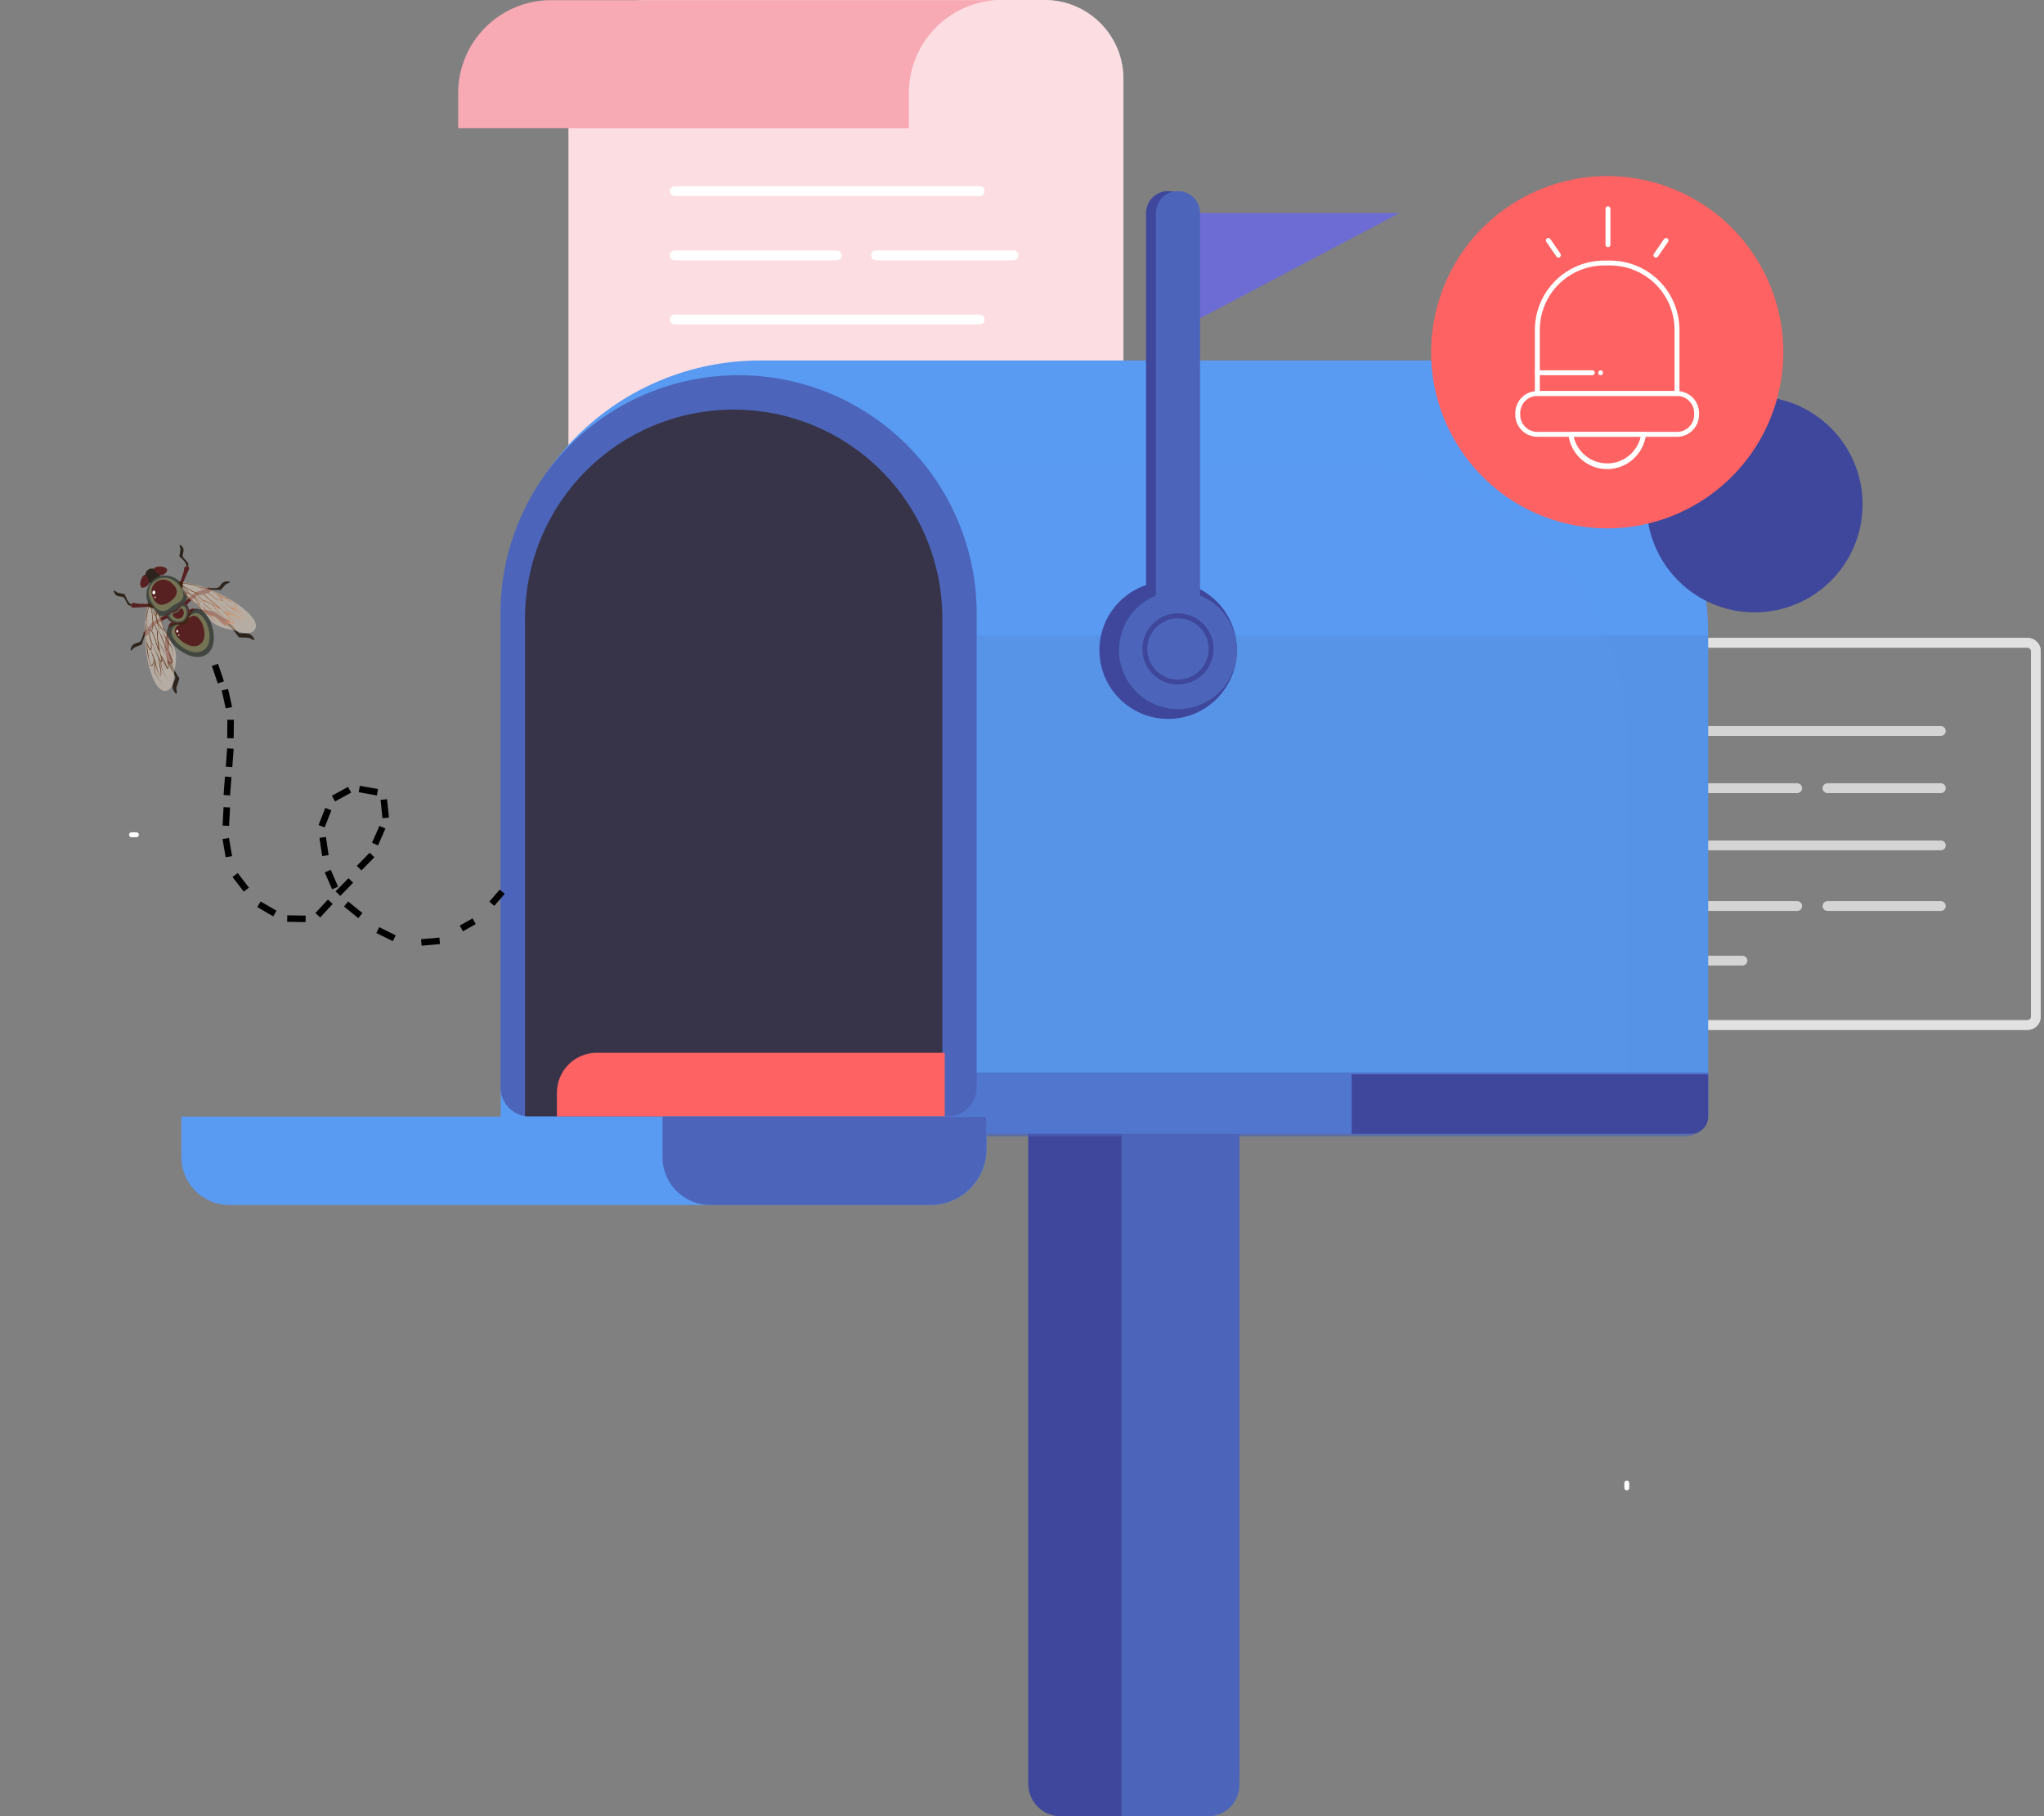 <svg width="314" height="279" viewBox="0 0 314 279" fill="none" xmlns="http://www.w3.org/2000/svg">
<rect x="0" y="0" width="314" height="279" fill="#808080" stroke="none"/>
<g clip-path="url(#clip0_1389_70804)">
<path d="M160.469 0H99.448C92.759 0 87.336 5.423 87.336 12.113V78.71C87.336 85.4 92.759 90.823 99.448 90.823H160.469C167.158 90.823 172.581 85.4 172.581 78.71V12.113C172.581 5.423 167.158 0 160.469 0Z" fill="white"/>
<path opacity="0.39" d="M160.469 0H99.448C92.759 0 87.336 5.423 87.336 12.113V78.71C87.336 85.4 92.759 90.823 99.448 90.823H160.469C167.158 90.823 172.581 85.4 172.581 78.71V12.113C172.581 5.423 167.158 0 160.469 0Z" fill="#F7A9B4"/>
<path d="M153.116 0.023H84.652C80.871 0.023 77.245 1.524 74.57 4.195C71.895 6.866 70.389 10.49 70.383 14.271V19.693H139.624V14.271C139.625 10.621 141.023 7.11 143.533 4.46C146.043 1.81 149.472 0.222 153.116 0.023Z" fill="#F7A9B4"/>
<path d="M150.506 30.108H103.657C103.457 30.108 103.265 30.029 103.123 29.887C102.982 29.746 102.902 29.554 102.902 29.354C102.902 29.154 102.982 28.962 103.123 28.82C103.265 28.679 103.457 28.6 103.657 28.6H150.506C150.706 28.6 150.898 28.679 151.04 28.82C151.181 28.962 151.26 29.154 151.26 29.354C151.26 29.554 151.181 29.746 151.04 29.887C150.898 30.029 150.706 30.108 150.506 30.108Z" fill="white"/>
<path d="M150.506 49.831H103.657C103.457 49.831 103.265 49.751 103.123 49.61C102.982 49.468 102.902 49.276 102.902 49.077C102.902 48.877 102.982 48.685 103.123 48.543C103.265 48.402 103.457 48.322 103.657 48.322H150.506C150.706 48.322 150.898 48.402 151.04 48.543C151.181 48.685 151.26 48.877 151.26 49.077C151.26 49.276 151.181 49.468 151.04 49.61C150.898 49.751 150.706 49.831 150.506 49.831Z" fill="white"/>
<path d="M128.544 39.981H103.657C103.457 39.981 103.265 39.902 103.123 39.76C102.982 39.619 102.902 39.427 102.902 39.227C102.902 39.027 102.982 38.835 103.123 38.694C103.265 38.552 103.457 38.473 103.657 38.473H128.544C128.744 38.473 128.936 38.552 129.078 38.694C129.219 38.835 129.299 39.027 129.299 39.227C129.299 39.427 129.219 39.619 129.078 39.76C128.936 39.902 128.744 39.981 128.544 39.981Z" fill="white"/>
<path d="M155.695 39.981H134.578C134.378 39.981 134.187 39.902 134.045 39.76C133.904 39.619 133.824 39.427 133.824 39.227C133.824 39.027 133.904 38.835 134.045 38.694C134.187 38.552 134.378 38.473 134.578 38.473H155.695C155.895 38.473 156.087 38.552 156.229 38.694C156.37 38.835 156.45 39.027 156.45 39.227C156.45 39.427 156.37 39.619 156.229 39.76C156.087 39.902 155.895 39.981 155.695 39.981Z" fill="white"/>
<g opacity="0.81">
<path opacity="0.81" d="M298.153 121.829H280.739C280.539 121.829 280.347 121.749 280.205 121.608C280.064 121.466 279.984 121.275 279.984 121.075C279.984 120.875 280.064 120.683 280.205 120.541C280.347 120.4 280.539 120.32 280.739 120.32H298.153C298.353 120.32 298.544 120.4 298.686 120.541C298.827 120.683 298.907 120.875 298.907 121.075C298.907 121.275 298.827 121.466 298.686 121.608C298.544 121.749 298.353 121.829 298.153 121.829Z" fill="white"/>
<path opacity="0.81" d="M298.153 139.93H280.739C280.539 139.93 280.347 139.851 280.205 139.709C280.064 139.568 279.984 139.376 279.984 139.176C279.984 138.976 280.064 138.784 280.205 138.643C280.347 138.501 280.539 138.422 280.739 138.422H298.153C298.353 138.422 298.544 138.501 298.686 138.643C298.827 138.784 298.907 138.976 298.907 139.176C298.907 139.376 298.827 139.568 298.686 139.709C298.544 139.851 298.353 139.93 298.153 139.93Z" fill="white"/>
<path opacity="0.81" d="M311.458 158.212H203.61C203.067 158.21 202.548 157.993 202.165 157.609C201.781 157.224 201.566 156.704 201.566 156.161V100.024C201.568 99.483 201.784 98.964 202.167 98.581C202.55 98.198 203.069 97.983 203.61 97.981H311.458C312 97.981 312.52 98.196 312.903 98.579C313.287 98.962 313.502 99.482 313.502 100.024V156.161C313.503 156.43 313.451 156.696 313.348 156.945C313.246 157.194 313.096 157.42 312.906 157.611C312.716 157.802 312.49 157.953 312.242 158.056C311.993 158.159 311.727 158.212 311.458 158.212ZM203.61 99.489C203.468 99.489 203.332 99.545 203.232 99.646C203.131 99.746 203.075 99.882 203.075 100.024V156.161C203.074 156.232 203.087 156.302 203.113 156.368C203.14 156.434 203.179 156.494 203.229 156.544C203.279 156.595 203.338 156.635 203.404 156.662C203.469 156.69 203.539 156.704 203.61 156.704H311.458C311.529 156.704 311.599 156.69 311.665 156.662C311.73 156.635 311.79 156.595 311.839 156.544C311.889 156.494 311.928 156.434 311.955 156.368C311.981 156.302 311.994 156.232 311.993 156.161V100.024C311.993 99.882 311.937 99.746 311.837 99.646C311.736 99.545 311.6 99.489 311.458 99.489H203.61Z" fill="white"/>
<path opacity="0.66" d="M311.458 158.212H203.61C203.067 158.21 202.548 157.993 202.165 157.609C201.781 157.224 201.566 156.704 201.566 156.161V100.024C201.568 99.483 201.784 98.964 202.167 98.581C202.55 98.198 203.069 97.983 203.61 97.981H311.458C312 97.981 312.52 98.196 312.903 98.579C313.287 98.962 313.502 99.482 313.502 100.024V156.161C313.503 156.43 313.451 156.696 313.348 156.945C313.246 157.194 313.096 157.42 312.906 157.611C312.716 157.802 312.49 157.953 312.242 158.056C311.993 158.159 311.727 158.212 311.458 158.212ZM203.61 99.489C203.468 99.489 203.332 99.545 203.232 99.646C203.131 99.746 203.075 99.882 203.075 100.024V156.161C203.074 156.232 203.087 156.302 203.113 156.368C203.14 156.434 203.179 156.494 203.229 156.544C203.279 156.595 203.338 156.635 203.404 156.662C203.469 156.69 203.539 156.704 203.61 156.704H311.458C311.529 156.704 311.599 156.69 311.665 156.662C311.73 156.635 311.79 156.595 311.839 156.544C311.889 156.494 311.928 156.434 311.955 156.368C311.981 156.302 311.994 156.232 311.993 156.161V100.024C311.993 99.882 311.937 99.746 311.837 99.646C311.736 99.545 311.6 99.489 311.458 99.489H203.61Z" fill="white"/>
<path opacity="0.81" d="M242.119 108.004H214.803C214.29 108.004 213.875 108.419 213.875 108.932V145.881C213.875 146.393 214.29 146.808 214.803 146.808H242.119C242.631 146.808 243.047 146.393 243.047 145.881V108.932C243.047 108.419 242.631 108.004 242.119 108.004Z" fill="white"/>
<path opacity="0.81" d="M298.152 113.042H250.262C250.062 113.042 249.87 112.962 249.729 112.821C249.587 112.679 249.508 112.487 249.508 112.287C249.508 112.087 249.587 111.896 249.729 111.754C249.87 111.613 250.062 111.533 250.262 111.533H298.152C298.352 111.533 298.544 111.613 298.686 111.754C298.827 111.896 298.907 112.087 298.907 112.287C298.907 112.487 298.827 112.679 298.686 112.821C298.544 112.962 298.352 113.042 298.152 113.042Z" fill="white"/>
<path opacity="0.81" d="M298.152 130.616H250.262C250.062 130.616 249.87 130.536 249.729 130.395C249.587 130.253 249.508 130.062 249.508 129.862C249.508 129.662 249.587 129.47 249.729 129.328C249.87 129.187 250.062 129.107 250.262 129.107H298.152C298.352 129.107 298.544 129.187 298.686 129.328C298.827 129.47 298.907 129.662 298.907 129.862C298.907 130.062 298.827 130.253 298.686 130.395C298.544 130.536 298.352 130.616 298.152 130.616Z" fill="white"/>
<path opacity="0.81" d="M276.085 121.829H250.262C250.062 121.829 249.87 121.749 249.729 121.608C249.587 121.466 249.508 121.275 249.508 121.075C249.508 120.875 249.587 120.683 249.729 120.541C249.87 120.4 250.062 120.32 250.262 120.32H276.085C276.285 120.32 276.477 120.4 276.618 120.541C276.76 120.683 276.839 120.875 276.839 121.075C276.839 121.275 276.76 121.466 276.618 121.608C276.477 121.749 276.285 121.829 276.085 121.829Z" fill="white"/>
<path opacity="0.81" d="M276.085 139.93H250.262C250.062 139.93 249.87 139.851 249.729 139.709C249.587 139.568 249.508 139.376 249.508 139.176C249.508 138.976 249.587 138.784 249.729 138.643C249.87 138.501 250.062 138.422 250.262 138.422H276.085C276.285 138.422 276.477 138.501 276.618 138.643C276.76 138.784 276.839 138.976 276.839 139.176C276.839 139.376 276.76 139.568 276.618 139.709C276.477 139.851 276.285 139.93 276.085 139.93Z" fill="white"/>
<path opacity="0.81" d="M267.676 148.317H250.262C250.062 148.317 249.87 148.238 249.729 148.096C249.587 147.955 249.508 147.763 249.508 147.563C249.508 147.363 249.587 147.171 249.729 147.03C249.87 146.888 250.062 146.809 250.262 146.809H267.676C267.876 146.809 268.068 146.888 268.209 147.03C268.351 147.171 268.43 147.363 268.43 147.563C268.43 147.763 268.351 147.955 268.209 148.096C268.068 148.238 267.876 148.317 267.676 148.317Z" fill="white"/>
</g>
<path d="M20.952 128.61H20.197C20.097 128.61 20.002 128.57 19.931 128.499C19.86 128.428 19.82 128.333 19.82 128.233C19.82 128.133 19.86 128.037 19.931 127.966C20.002 127.895 20.097 127.855 20.197 127.855H20.952C21.052 127.855 21.148 127.895 21.218 127.966C21.289 128.037 21.329 128.133 21.329 128.233C21.329 128.333 21.289 128.428 21.218 128.499C21.148 128.57 21.052 128.61 20.952 128.61Z" fill="white"/>
<path d="M249.908 228.934C249.808 228.934 249.712 228.895 249.642 228.824C249.571 228.753 249.531 228.657 249.531 228.557V227.803C249.531 227.703 249.571 227.607 249.642 227.536C249.712 227.466 249.808 227.426 249.908 227.426C250.008 227.426 250.104 227.466 250.175 227.536C250.246 227.607 250.285 227.703 250.285 227.803V228.557C250.285 228.657 250.246 228.753 250.175 228.824C250.104 228.895 250.008 228.934 249.908 228.934Z" fill="white"/>
<path d="M183.742 278.999H162.935C161.615 278.997 160.35 278.472 159.417 277.539C158.484 276.606 157.959 275.341 157.957 274.021V162.473H190.387V272.355C190.388 273.227 190.217 274.092 189.883 274.899C189.55 275.705 189.06 276.438 188.443 277.055C187.826 277.672 187.093 278.162 186.286 278.495C185.48 278.829 184.615 279 183.742 278.999Z" fill="#3E479B"/>
<path d="M185.608 278.999H172.289V162.473H190.389V274.217C190.389 275.486 189.886 276.702 188.989 277.599C188.092 278.495 186.876 278.999 185.608 278.999Z" fill="#4C65BA"/>
<path d="M116.72 55.375H220.442C225.954 55.374 231.412 56.459 236.505 58.568C241.597 60.677 246.224 63.769 250.122 67.666C254.019 71.564 257.111 76.191 259.22 81.284C261.328 86.377 262.413 91.835 262.412 97.347V171.095C262.412 171.909 262.089 172.689 261.513 173.265C260.938 173.841 260.157 174.164 259.343 174.164H77.261C77.215 174.165 77.17 174.157 77.127 174.14C77.085 174.123 77.046 174.097 77.013 174.065C76.981 174.032 76.956 173.994 76.939 173.951C76.921 173.909 76.913 173.863 76.914 173.817V95.213C76.914 84.652 81.107 74.524 88.571 67.054C96.035 59.584 106.16 55.383 116.72 55.375Z" fill="#599AF2"/>
<g opacity="0.07">
<path opacity="0.07" d="M129.54 71.59H207.975C219.106 71.59 229.781 76.012 237.652 83.883C245.523 91.754 249.945 102.43 249.945 113.562V171.094C249.945 171.908 249.622 172.689 249.046 173.264C248.47 173.84 247.69 174.163 246.876 174.163H90.081C90.035 174.164 89.99 174.156 89.947 174.139C89.905 174.122 89.866 174.096 89.834 174.064C89.801 174.032 89.776 173.993 89.759 173.95C89.742 173.908 89.733 173.862 89.734 173.816V111.428C89.734 100.867 93.927 90.739 101.391 83.269C108.856 75.799 118.98 71.598 129.54 71.59Z" fill="#ECF1F7"/>
</g>
<g opacity="0.65">
<path opacity="0.65" d="M258.95 174.541H144.383V164.736H262.412V171.079C262.413 171.534 262.324 171.985 262.151 172.405C261.977 172.826 261.722 173.208 261.4 173.529C261.079 173.851 260.697 174.106 260.276 174.28C259.856 174.453 259.405 174.542 258.95 174.541Z" fill="#4C65BA"/>
</g>
<g opacity="0.65">
<path opacity="0.65" d="M258.95 174.541H144.383V164.736H262.412V171.079C262.413 171.534 262.324 171.985 262.151 172.405C261.977 172.826 261.722 173.208 261.4 173.529C261.079 173.851 260.697 174.106 260.276 174.28C259.856 174.453 259.405 174.542 258.95 174.541Z" fill="#4C65BA"/>
</g>
<path d="M259.773 174.165H207.645V165.023H262.413V171.525C262.416 171.872 262.35 172.217 262.218 172.539C262.087 172.86 261.892 173.152 261.647 173.398C261.401 173.644 261.109 173.838 260.787 173.97C260.466 174.101 260.121 174.168 259.773 174.165Z" fill="#3E479B"/>
<path opacity="0.07" d="M262.412 97.611H150.039V164.737H262.412V97.611Z" fill="#373449"/>
<path d="M145.513 171.523H81.408C80.208 171.523 79.057 171.047 78.208 170.198C77.36 169.349 76.883 168.198 76.883 166.998V94.216C76.882 89.412 77.827 84.655 79.665 80.217C81.503 75.778 84.197 71.745 87.594 68.348C90.991 64.951 95.023 62.257 99.462 60.419C103.9 58.581 108.657 57.636 113.461 57.637C118.264 57.636 123.021 58.581 127.459 60.419C131.898 62.257 135.93 64.951 139.327 68.348C142.724 71.745 145.418 75.778 147.256 80.217C149.094 84.655 150.039 89.412 150.038 94.216V166.998C150.038 168.198 149.562 169.349 148.713 170.198C147.864 171.047 146.713 171.523 145.513 171.523Z" fill="#4C65BA"/>
<path d="M144.762 171.523H80.656V94.97C80.656 86.469 84.033 78.316 90.044 72.305C96.055 66.293 104.208 62.916 112.709 62.916C121.21 62.916 129.363 66.293 135.374 72.305C141.385 78.316 144.762 86.469 144.762 94.97V171.523Z" fill="#373449"/>
<path d="M145.135 171.524H85.555V167.843C85.554 167.038 85.711 166.242 86.019 165.498C86.326 164.755 86.777 164.079 87.346 163.51C87.915 162.941 88.591 162.49 89.334 162.183C90.077 161.875 90.874 161.718 91.679 161.719H145.135V171.524Z" fill="#FE6262"/>
<path d="M142.944 185.099H35.209C34.244 185.099 33.289 184.909 32.398 184.54C31.507 184.171 30.697 183.63 30.015 182.948C29.333 182.266 28.792 181.456 28.422 180.564C28.053 179.673 27.863 178.718 27.863 177.753V171.523H151.549V176.494C151.549 178.776 150.642 180.965 149.028 182.579C147.415 184.193 145.226 185.099 142.944 185.099Z" fill="#599AF2"/>
<path d="M142.94 185.099H109.115C108.151 185.099 107.195 184.909 106.304 184.54C105.413 184.171 104.603 183.63 103.921 182.948C103.239 182.266 102.698 181.456 102.329 180.564C101.96 179.673 101.77 178.718 101.77 177.753V171.523H151.545V176.494C151.545 178.776 150.639 180.965 149.025 182.579C147.411 184.193 145.222 185.099 142.94 185.099Z" fill="#4C65BA"/>
<path d="M179.453 110.433C185.284 110.433 190.012 105.705 190.012 99.874C190.012 94.042 185.284 89.314 179.453 89.314C173.622 89.314 168.895 94.042 168.895 99.874C168.895 105.705 173.622 110.433 179.453 110.433Z" fill="#3E479B"/>
<path d="M179.452 103.267C179.006 103.268 178.565 103.181 178.152 103.01C177.74 102.84 177.366 102.59 177.05 102.275C176.735 101.96 176.485 101.585 176.315 101.173C176.145 100.761 176.058 100.319 176.059 99.873V32.748C176.058 32.301 176.145 31.86 176.315 31.448C176.485 31.035 176.735 30.661 177.05 30.345C177.366 30.03 177.74 29.78 178.152 29.61C178.565 29.44 179.006 29.352 179.452 29.354C179.898 29.352 180.34 29.44 180.752 29.61C181.165 29.78 181.539 30.03 181.854 30.345C182.17 30.661 182.42 31.035 182.59 31.448C182.76 31.86 182.847 32.301 182.846 32.748V99.873C182.847 100.319 182.76 100.761 182.59 101.173C182.42 101.585 182.17 101.96 181.854 102.275C181.539 102.59 181.165 102.84 180.752 103.01C180.34 103.181 179.898 103.268 179.452 103.267Z" fill="#3E479B"/>
<path d="M180.96 108.923C185.959 108.923 190.01 104.871 190.01 99.873C190.01 94.874 185.959 90.822 180.96 90.822C175.962 90.822 171.91 94.874 171.91 99.873C171.91 104.871 175.962 108.923 180.96 108.923Z" fill="#4C65BA"/>
<path d="M183.977 49.077V32.748H214.921L183.977 49.077Z" fill="#6D6CD4"/>
<path d="M183.977 49.077V32.748H214.921L183.977 49.077Z" fill="#6D6CD4"/>
<path d="M180.96 103.267C180.514 103.268 180.073 103.181 179.66 103.01C179.248 102.84 178.874 102.59 178.558 102.275C178.243 101.96 177.993 101.585 177.823 101.173C177.653 100.761 177.565 100.319 177.566 99.873V32.748C177.565 32.301 177.653 31.86 177.823 31.448C177.993 31.035 178.243 30.661 178.558 30.345C178.874 30.03 179.248 29.78 179.66 29.61C180.073 29.44 180.514 29.352 180.96 29.354C181.406 29.352 181.848 29.44 182.26 29.61C182.672 29.78 183.047 30.03 183.362 30.345C183.678 30.661 183.928 31.035 184.098 31.448C184.268 31.86 184.355 32.301 184.354 32.748V99.873C184.355 100.319 184.268 100.761 184.098 101.173C183.928 101.585 183.678 101.96 183.362 102.275C183.047 102.59 182.672 102.84 182.26 103.01C181.848 103.181 181.406 103.268 180.96 103.267Z" fill="#4C65BA"/>
<path d="M180.96 105.153C179.879 105.153 178.821 104.832 177.922 104.231C177.023 103.631 176.322 102.777 175.908 101.777C175.495 100.778 175.386 99.679 175.597 98.618C175.808 97.557 176.329 96.583 177.094 95.818C177.858 95.054 178.833 94.533 179.893 94.322C180.954 94.111 182.053 94.219 183.052 94.633C184.052 95.047 184.906 95.748 185.506 96.647C186.107 97.546 186.428 98.603 186.428 99.685C186.426 101.134 185.849 102.524 184.824 103.549C183.799 104.574 182.41 105.151 180.96 105.153ZM180.96 94.971C180.028 94.971 179.116 95.248 178.341 95.765C177.566 96.283 176.962 97.02 176.605 97.881C176.248 98.742 176.155 99.69 176.337 100.604C176.519 101.519 176.968 102.359 177.627 103.018C178.286 103.677 179.126 104.126 180.04 104.308C180.955 104.49 181.903 104.397 182.764 104.04C183.625 103.683 184.361 103.079 184.879 102.304C185.397 101.529 185.674 100.617 185.674 99.685C185.674 98.435 185.177 97.236 184.293 96.352C183.409 95.468 182.21 94.971 180.96 94.971Z" fill="#3E479B"/>
<path d="M269.545 94.065C278.705 94.065 286.13 86.639 286.13 77.48C286.13 68.32 278.705 60.895 269.545 60.895C260.386 60.895 252.961 68.32 252.961 77.48C252.961 86.639 260.386 94.065 269.545 94.065Z" fill="#3E479B"/>
<path d="M273.345 59.815C276.497 45.21 267.213 30.814 252.609 27.662C238.004 24.51 223.61 33.794 220.458 48.399C217.305 63.004 226.589 77.399 241.193 80.552C255.798 83.704 270.192 74.42 273.345 59.815Z" fill="#FE6262"/>
<path d="M246.898 72.065C245.43 72.068 244.013 71.532 242.914 70.559C241.816 69.585 241.113 68.243 240.94 66.786L240.887 66.363H252.901L252.856 66.786C252.672 68.239 251.967 69.576 250.871 70.547C249.774 71.519 248.362 72.058 246.898 72.065ZM241.754 67.095C242.023 68.258 242.678 69.295 243.612 70.038C244.546 70.781 245.704 71.185 246.898 71.185C248.091 71.185 249.249 70.781 250.183 70.038C251.117 69.295 251.772 68.258 252.041 67.095H241.754Z" fill="white"/>
<path d="M258 60.819H235.789V50.667C235.793 47.846 236.915 45.142 238.91 43.147C240.905 41.152 243.609 40.029 246.431 40.025H247.358C250.179 40.029 252.884 41.152 254.878 43.147C256.873 45.142 257.996 47.846 258 50.667V60.819ZM236.543 60.065H257.245V50.667C257.244 48.046 256.201 45.532 254.347 43.678C252.494 41.824 249.98 40.782 247.358 40.78H246.431C243.809 40.782 241.295 41.824 239.441 43.678C237.588 45.532 236.545 48.046 236.543 50.667V60.065Z" fill="white"/>
<path d="M257.631 67.096H236.168C235.271 67.096 234.411 66.74 233.776 66.106C233.141 65.473 232.783 64.614 232.781 63.717V63.445C232.783 62.548 233.141 61.689 233.776 61.056C234.411 60.422 235.271 60.066 236.168 60.066H257.631C258.527 60.068 259.385 60.425 260.018 61.058C260.652 61.691 261.008 62.55 261.01 63.445V63.717C261.008 64.612 260.652 65.471 260.018 66.104C259.385 66.737 258.527 67.094 257.631 67.096ZM236.168 60.821C235.471 60.821 234.802 61.097 234.309 61.589C233.816 62.081 233.537 62.748 233.535 63.445V63.717C233.537 64.414 233.816 65.081 234.309 65.573C234.802 66.065 235.471 66.341 236.168 66.341H257.631C258.328 66.341 258.995 66.065 259.487 65.573C259.98 65.081 260.256 64.413 260.256 63.717V63.445C260.256 62.749 259.98 62.082 259.487 61.589C258.995 61.097 258.328 60.821 257.631 60.821H236.168Z" fill="white"/>
<path d="M244.621 57.637H236.166C236.066 57.637 235.97 57.597 235.899 57.527C235.829 57.456 235.789 57.36 235.789 57.26C235.791 57.16 235.831 57.066 235.902 56.995C235.972 56.925 236.067 56.885 236.166 56.883H244.621C244.721 56.883 244.816 56.922 244.887 56.993C244.958 57.064 244.998 57.16 244.998 57.26C244.998 57.36 244.958 57.456 244.887 57.527C244.816 57.597 244.721 57.637 244.621 57.637Z" fill="white"/>
<path d="M245.887 57.637C245.812 57.641 245.738 57.622 245.676 57.581C245.613 57.54 245.566 57.48 245.54 57.41C245.53 57.363 245.53 57.315 245.54 57.267C245.528 57.218 245.528 57.166 245.54 57.116C245.558 57.072 245.583 57.031 245.615 56.996L245.743 56.913C245.812 56.886 245.887 56.88 245.959 56.895C246.031 56.909 246.098 56.944 246.151 56.996C246.187 57.029 246.216 57.07 246.234 57.116C246.245 57.166 246.245 57.218 246.234 57.267C246.244 57.315 246.244 57.363 246.234 57.41C246.216 57.457 246.187 57.498 246.151 57.531C246.115 57.565 246.074 57.593 246.03 57.614C245.984 57.629 245.935 57.637 245.887 57.637Z" fill="white"/>
<path d="M247.018 37.976C246.918 37.976 246.822 37.936 246.751 37.865C246.68 37.794 246.641 37.699 246.641 37.599V32.063C246.641 31.963 246.68 31.867 246.751 31.796C246.822 31.725 246.918 31.686 247.018 31.686C247.118 31.686 247.214 31.725 247.284 31.796C247.355 31.867 247.395 31.963 247.395 32.063V37.599C247.395 37.699 247.355 37.794 247.284 37.865C247.214 37.936 247.118 37.976 247.018 37.976Z" fill="white"/>
<path d="M254.387 39.574C254.31 39.572 254.235 39.552 254.168 39.513C254.088 39.454 254.033 39.367 254.014 39.269C253.996 39.171 254.016 39.069 254.07 38.985L255.624 36.723C255.683 36.642 255.77 36.587 255.868 36.569C255.966 36.551 256.067 36.571 256.151 36.625C256.193 36.653 256.228 36.688 256.256 36.73C256.283 36.772 256.302 36.819 256.311 36.868C256.32 36.917 256.319 36.968 256.309 37.017C256.298 37.065 256.278 37.112 256.249 37.153L254.696 39.415C254.661 39.465 254.615 39.505 254.561 39.533C254.507 39.561 254.447 39.575 254.387 39.574Z" fill="white"/>
<path d="M239.41 39.574C239.348 39.576 239.287 39.561 239.233 39.532C239.179 39.503 239.133 39.46 239.101 39.408L237.539 37.145C237.482 37.062 237.461 36.96 237.479 36.861C237.497 36.762 237.554 36.675 237.637 36.617C237.72 36.56 237.823 36.539 237.922 36.557C238.021 36.576 238.108 36.633 238.165 36.715L239.727 38.978C239.781 39.062 239.801 39.165 239.781 39.264C239.762 39.362 239.704 39.45 239.621 39.506C239.558 39.548 239.485 39.571 239.41 39.574Z" fill="white"/>
<g clip-path="url(#clip1_1389_70804)">
<path d="M26.248 101.632C26.248 101.632 25.905 101.972 26.268 102.667C26.63 103.362 27.013 103.811 26.907 104.247C26.801 104.682 26.177 105.392 26.76 106.236C27.344 107.08 27.128 106.085 27.091 105.801C27.055 105.517 27.64 104.278 27.531 104.143C27.423 104.008 26.224 102.251 26.524 101.789L26.248 101.632Z" fill="#2D251C"/>
<path d="M22.645 96.925C22.645 96.925 22.265 96.887 22.031 97.457C21.797 98.026 21.717 98.482 21.401 98.636C21.085 98.79 20.35 98.767 20.131 99.551C19.913 100.335 20.41 99.695 20.561 99.529C20.713 99.363 21.751 99.088 21.785 98.961C21.819 98.835 22.258 97.219 22.701 97.161L22.645 96.925Z" fill="#2D251C"/>
<path d="M23.311 93.197C23.311 93.197 20.859 93.308 20.537 93.344C20.216 93.379 20.055 93.197 20.181 92.828C20.306 92.459 20.856 92.666 21.052 92.718C21.247 92.769 23.165 92.782 23.165 92.782L23.311 93.197Z" fill="#572121"/>
<path d="M25.596 94.435C25.596 94.435 23.53 95.298 23.189 95.839C22.889 96.322 22.517 96.756 22.085 97.125C21.828 97.303 22.462 97.841 22.744 97.528C23.026 97.215 23.284 96.51 23.532 96.22C23.781 95.93 24.591 95.469 25.412 95.088C25.774 94.948 26.112 94.756 26.417 94.516C26.304 94.421 26.165 94.362 26.019 94.347C25.872 94.333 25.725 94.363 25.596 94.435Z" fill="#572121"/>
<path d="M25.887 96.222C25.887 96.222 25.051 98.963 25.301 99.72C25.528 100.407 25.649 101.124 25.66 101.848C25.633 102.248 26.666 102.064 26.584 101.533C26.503 101.002 26.028 100.178 25.936 99.693C25.844 99.207 26.063 98.045 26.358 96.93C26.652 95.815 26.613 95.484 26.613 95.484C26.432 95.519 26.265 95.608 26.136 95.74C26.006 95.872 25.92 96.04 25.887 96.222Z" fill="#572121"/>
<path d="M34.743 95.759C34.743 95.759 35.185 95.557 35.705 96.144C36.225 96.73 36.512 97.245 36.959 97.298C37.407 97.351 38.288 97.02 38.872 97.864C39.455 98.708 38.601 98.154 38.348 98.02C38.096 97.885 36.73 97.994 36.642 97.845C36.554 97.696 35.334 95.954 34.795 96.071L34.743 95.759Z" fill="#2D251C"/>
<path d="M29.816 93.508C29.816 93.508 32.675 93.694 33.296 94.195C33.858 94.651 34.486 95.018 35.158 95.284C35.54 95.401 35.006 96.301 34.538 96.037C34.07 95.773 33.467 95.038 33.046 94.78C32.624 94.522 31.456 94.319 30.309 94.2C29.818 94.18 29.332 94.088 28.866 93.928C28.965 93.772 29.108 93.649 29.277 93.574C29.446 93.499 29.634 93.476 29.816 93.508Z" fill="#572121"/>
<path d="M29.148 94.041C28.516 94.562 28.887 94.984 28.241 95.431C27.596 95.877 27.323 95.368 26.619 95.79C25.914 96.212 25.165 96.878 26.132 98.388C27.099 99.897 29.946 101.765 31.748 100.52C33.55 99.275 32.839 95.952 31.773 94.504C30.707 93.055 29.786 93.528 29.148 94.041Z" fill="#414640"/>
<path d="M29.171 94.591C28.657 95.019 28.956 95.38 28.441 95.736C27.927 96.091 27.692 95.686 27.112 96.014C26.533 96.342 25.931 96.903 26.71 98.134C27.489 99.365 29.812 100.883 31.295 99.858C32.777 98.833 32.178 96.128 31.302 94.96C30.426 93.792 29.693 94.157 29.171 94.591Z" fill="#747455"/>
<path d="M29.062 94.907C28.662 95.237 28.902 95.513 28.493 95.796C28.084 96.079 27.911 95.757 27.461 96.014C27.011 96.271 26.539 96.705 27.144 97.663C27.75 98.621 29.561 99.806 30.714 99.009C31.867 98.212 31.404 96.111 30.714 95.196C30.024 94.28 29.468 94.581 29.062 94.907Z" fill="#572121"/>
<path d="M29.149 94.041C28.521 94.559 28.885 94.986 28.252 95.424C28.268 95.452 28.287 95.478 28.307 95.504C28.291 95.475 28.273 95.449 28.252 95.424C27.619 95.861 27.341 95.359 26.639 95.776C26.168 96.04 25.687 96.434 25.691 97.106C25.702 96.894 25.773 96.69 25.896 96.518C26.02 96.346 26.19 96.214 26.387 96.137C26.788 95.927 27.249 95.859 27.694 95.943C27.836 95.987 27.985 95.999 28.131 95.978C28.278 95.956 28.417 95.901 28.539 95.817C28.661 95.733 28.762 95.621 28.834 95.492C28.906 95.363 28.948 95.219 28.955 95.071C29.034 94.624 29.261 94.218 29.599 93.917C29.74 93.76 29.924 93.647 30.128 93.593C30.332 93.538 30.548 93.544 30.749 93.61C30.101 93.383 29.573 93.702 29.149 94.041Z" fill="#3D220D"/>
<path d="M31.616 90.725C31.616 90.725 31.715 90.356 32.331 90.338C32.946 90.321 33.401 90.407 33.656 90.165C33.912 89.924 34.15 89.229 34.961 89.302C35.772 89.374 35 89.611 34.791 89.694C34.582 89.777 33.955 90.653 33.827 90.638C33.699 90.624 32.031 90.465 31.82 90.859L31.616 90.725Z" fill="#2D251C"/>
<path d="M28.873 87.007C28.873 87.007 29.086 86.7 28.729 86.283C28.373 85.866 28.029 85.623 28.055 85.307C28.081 84.992 28.456 84.363 27.91 83.882C27.365 83.401 27.653 84.06 27.717 84.252C27.782 84.444 27.491 85.427 27.583 85.489C27.676 85.551 28.799 86.555 28.631 86.95L28.873 87.007Z" fill="#2D251C"/>
<path d="M27.885 90.037C27.885 90.037 28.857 87.783 29.003 87.494C29.15 87.206 29.036 86.991 28.646 86.978C28.257 86.965 28.256 87.553 28.236 87.754C28.215 87.955 27.549 89.754 27.549 89.754L27.885 90.037Z" fill="#572121"/>
<path d="M28.233 92.609C28.233 92.609 29.771 90.982 30.397 90.854C30.955 90.744 31.492 90.549 31.99 90.275C32.248 90.098 32.527 90.881 32.134 91.034C31.742 91.187 30.991 91.18 30.632 91.31C30.273 91.439 29.555 92.035 28.909 92.668C28.651 92.957 28.352 93.204 28.022 93.404C27.972 93.266 27.966 93.115 28.003 92.973C28.041 92.832 28.121 92.704 28.233 92.609Z" fill="#572121"/>
<path d="M20.138 93.046C20.138 93.046 19.775 93.136 19.511 92.655C19.247 92.174 19.14 91.767 18.836 91.68C18.532 91.592 17.811 91.721 17.554 91.041C17.297 90.36 17.811 90.863 17.968 90.991C18.125 91.119 19.147 91.194 19.172 91.302C19.198 91.411 19.74 92.817 20.169 92.799L20.138 93.046Z" fill="#2D251C"/>
<path d="M23.655 87.369C23.015 87.235 22.764 87.516 22.764 87.516C22.764 87.516 22.413 87.651 22.312 88.297C22.211 88.943 22.905 89.706 23.204 89.588C23.441 89.423 23.628 89.195 23.742 88.93C24.031 88.917 24.31 88.823 24.547 88.659C24.756 88.427 24.294 87.5 23.655 87.369Z" fill="#2D251C"/>
<path d="M28.178 89.94C26.719 88.081 24.856 88.148 23.741 88.919C22.627 89.689 21.906 91.408 23.129 93.431C24.352 95.453 26.238 94.412 27.118 93.804C27.998 93.196 29.634 91.798 28.178 89.94Z" fill="#414640"/>
<path d="M27.591 90.005C27.291 89.602 26.907 89.268 26.466 89.028C26.07 88.811 25.621 88.707 25.17 88.728C24.718 88.749 24.282 88.893 23.908 89.145C22.981 89.786 22.323 90.885 23.342 92.569C23.693 93.149 24.262 93.9 24.956 93.87C25.783 93.833 26.122 93.355 26.587 93.033C27.053 92.711 28.104 92.366 28.186 91.493C28.16 90.945 27.951 90.42 27.591 90.005Z" fill="#747455"/>
<path d="M26.799 89.996C25.895 88.843 24.74 88.883 24.048 89.361C23.355 89.84 22.912 90.909 23.666 92.161C24.421 93.413 25.606 92.766 26.144 92.394C26.681 92.022 27.708 91.152 26.799 89.996Z" fill="#572121"/>
<path d="M28.317 92.612C27.802 92.544 27.359 93.427 27.019 93.662C26.679 93.897 25.695 94.001 25.579 94.505C25.463 95.008 26.649 96.351 28.311 95.53C29.666 94.266 28.827 92.679 28.317 92.612Z" fill="#572121"/>
<path d="M28.256 92.75C27.787 92.692 27.433 93.578 27.114 93.799C26.795 94.019 25.835 94.034 25.726 94.498C25.617 94.963 26.716 96.205 28.254 95.448C29.507 94.284 28.726 92.807 28.256 92.75Z" fill="#414640"/>
<path d="M28.13 93.083C27.745 93.033 27.457 93.761 27.2 93.939C26.943 94.117 26.157 94.13 26.071 94.507C25.985 94.883 26.878 95.901 28.13 95.284C29.159 94.325 28.537 93.122 28.13 93.083Z" fill="#747455"/>
<path d="M27.885 93.463C27.63 93.43 27.434 93.912 27.27 94.025C27.105 94.139 26.593 94.147 26.526 94.402C26.459 94.658 27.056 95.317 27.882 94.911C28.554 94.282 28.14 93.496 27.885 93.463Z" fill="#572121"/>
<path d="M22.311 88.298C22.597 88.371 23.063 89.464 22.846 89.759C22.628 90.055 21.724 90.679 21.568 89.925C21.412 89.171 22.007 88.222 22.311 88.298Z" fill="#572121"/>
<path d="M23.668 87.36C23.635 87.654 24.49 88.478 24.843 88.378C25.197 88.279 26.103 87.653 25.453 87.24C24.802 86.828 23.704 87.049 23.668 87.36Z" fill="#572121"/>
<g opacity="0.7">
<path opacity="0.7" d="M27.638 89.621C27.738 90.315 28.795 91.949 29.543 92.377C30.292 92.805 31.146 93.756 32.266 95.182C33.385 96.609 35.633 96.669 36.149 96.85C36.666 97.03 38.68 97.804 39.25 96.548C39.819 95.293 37.363 92.96 33.672 91.197C29.982 89.435 27.59 89.303 27.638 89.621Z" fill="#ECDAC6"/>
</g>
<path d="M28.88 91.795C29.055 91.964 29.254 92.071 29.423 92.217C29.589 92.377 29.77 92.52 29.965 92.643C30.004 92.666 30.043 92.684 30.082 92.703C30.321 92.977 30.571 93.223 30.814 93.486C30.928 93.642 31.063 93.781 31.217 93.898C31.294 93.942 31.381 93.968 31.469 93.976C31.558 93.984 31.647 93.973 31.731 93.943C31.77 94 31.811 94.059 31.869 94.104C31.932 94.189 32.007 94.266 32.091 94.332C32.171 94.526 32.278 94.709 32.409 94.874C32.553 95.043 32.73 95.18 32.93 95.277C33.308 95.47 33.661 95.709 33.981 95.988C33.672 95.695 33.329 95.44 32.959 95.23C32.773 95.133 32.609 94.998 32.479 94.833C32.393 94.715 32.319 94.588 32.26 94.455C32.344 94.506 32.434 94.546 32.528 94.574C32.66 94.624 32.797 94.658 32.936 94.674C33.002 94.682 33.068 94.689 33.135 94.693L33.169 94.692C33.55 95.035 33.943 95.366 34.328 95.698C34.425 95.795 34.529 95.884 34.638 95.965C34.706 96.003 34.784 96.02 34.861 96.013C34.905 96.008 34.946 95.989 34.979 95.96C35.012 95.93 35.035 95.891 35.044 95.848C35.054 95.759 35.035 95.669 34.992 95.591C35.248 95.762 35.491 95.952 35.72 96.159C35.852 96.301 35.996 96.431 36.151 96.547C36.31 96.66 36.488 96.743 36.677 96.79C36.492 96.734 36.319 96.644 36.167 96.525C36.019 96.403 35.882 96.267 35.758 96.121C35.516 95.882 35.257 95.661 34.982 95.46C35.111 95.542 35.248 95.611 35.39 95.666C35.549 95.742 35.726 95.773 35.901 95.756C35.919 95.749 35.935 95.738 35.947 95.724C35.96 95.71 35.969 95.693 35.974 95.674C35.978 95.644 35.973 95.613 35.959 95.586C35.937 95.546 35.91 95.507 35.88 95.472C35.83 95.4 35.753 95.354 35.69 95.302C35.442 95.09 35.206 94.863 34.982 94.625C34.816 94.45 34.657 94.27 34.498 94.09C34.803 94.344 35.111 94.597 35.428 94.835C35.596 94.979 35.798 95.079 35.965 95.227C36.126 95.374 36.266 95.544 36.378 95.731C36.271 95.539 36.137 95.363 35.98 95.209C35.818 95.058 35.625 94.955 35.458 94.807C35.291 94.659 35.15 94.543 34.998 94.412C35.019 94.424 35.04 94.435 35.062 94.444C35.103 94.457 35.146 94.464 35.19 94.462C35.219 94.463 35.247 94.454 35.271 94.437C35.283 94.427 35.293 94.414 35.301 94.4C35.308 94.386 35.312 94.37 35.313 94.354C35.825 94.585 36.301 94.892 36.722 95.265C36.936 95.471 37.125 95.703 37.283 95.956C37.454 96.202 37.656 96.425 37.883 96.62C37.66 96.421 37.464 96.194 37.298 95.945C37.144 95.687 36.958 95.449 36.745 95.237C36.316 94.83 35.826 94.493 35.293 94.238C35.24 94.127 35.169 94.026 35.084 93.936C35.038 93.869 34.971 93.816 34.914 93.756C35.327 94.062 35.75 94.349 36.191 94.613C36.458 94.773 36.739 94.909 37.029 95.022C37.103 95.049 37.179 95.069 37.257 95.082C37.301 95.09 37.346 95.08 37.383 95.055C37.432 95.021 37.396 94.959 37.382 94.927C37.299 94.793 37.199 94.671 37.085 94.563C36.705 94.189 36.289 93.853 35.844 93.56C36.088 93.618 36.328 93.69 36.563 93.776C36.893 93.879 37.187 94.072 37.415 94.331C37.647 94.595 37.848 94.886 38.055 95.174C38.254 95.466 38.472 95.745 38.708 96.008C38.478 95.74 38.267 95.457 38.076 95.16C37.874 94.868 37.672 94.577 37.453 94.298C37.224 94.019 36.923 93.809 36.584 93.689C36.265 93.558 35.937 93.451 35.602 93.369C35.513 93.301 35.429 93.229 35.346 93.165C35.499 93.216 35.655 93.259 35.814 93.291C35.917 93.313 36.023 93.327 36.128 93.333C36.184 93.337 36.24 93.335 36.296 93.328C36.331 93.327 36.366 93.316 36.395 93.295C36.424 93.275 36.447 93.247 36.46 93.214C36.455 93.058 36.346 92.999 36.266 92.933C36.186 92.866 36.104 92.797 36.016 92.725L35.504 92.353C34.84 91.894 34.123 91.515 33.37 91.224C33.305 91.181 33.246 91.134 33.179 91.092C32.766 90.853 32.339 90.639 31.9 90.451C31.459 90.297 31.004 90.191 30.541 90.136C30.307 90.004 30.06 89.894 29.805 89.809C29.104 89.612 28.374 89.54 27.649 89.595C27.66 89.611 27.669 89.623 27.679 89.639L27.617 89.682C27.774 90.09 27.985 90.475 28.245 90.826C28.398 91.184 28.613 91.512 28.88 91.795ZM27.728 89.731C27.958 89.95 28.213 90.141 28.487 90.301L28.603 90.37C28.632 90.612 28.725 90.843 28.874 91.037C28.852 91.056 28.826 91.07 28.798 91.077C28.77 91.085 28.741 91.085 28.713 91.079C28.544 91.055 28.206 90.842 27.718 89.738L27.728 89.731ZM29.022 91.075C28.84 90.876 28.704 90.639 28.626 90.381C28.889 90.542 29.161 90.693 29.441 90.828C29.72 90.963 29.905 91.037 30.144 91.131C30.268 91.334 30.408 91.527 30.562 91.708C30.723 91.907 30.914 92.08 31.129 92.22C31.093 92.272 31.041 92.313 30.981 92.335C30.921 92.358 30.856 92.361 30.794 92.345C30.656 92.296 30.536 92.208 30.448 92.092C30.229 91.892 29.994 91.71 29.745 91.548C29.5 91.382 29.216 91.235 29.022 91.075ZM31.18 92.177C30.983 92.016 30.798 91.84 30.629 91.65L30.186 91.147C30.273 91.179 30.359 91.215 30.446 91.243C30.619 91.305 30.797 91.349 30.978 91.374C31.073 91.389 31.169 91.389 31.262 91.373C31.281 91.371 31.3 91.366 31.317 91.358C31.718 91.805 32.166 92.207 32.653 92.559C32.955 92.78 33.245 93.017 33.524 93.269C32.882 92.923 31.539 92.219 31.175 92.165L31.18 92.177ZM30.76 90.332C31.064 90.519 31.287 90.814 31.384 91.159C31.395 91.338 31.148 91.322 30.991 91.293C30.817 91.258 30.646 91.21 30.479 91.147C30.143 91.029 29.814 90.879 29.488 90.726C28.854 90.449 28.257 90.093 27.71 89.667C27.706 89.664 27.703 89.659 27.701 89.654C27.692 89.644 27.685 89.632 27.678 89.621C28.389 89.639 29.095 89.738 29.784 89.916C30.126 90.001 30.451 90.142 30.748 90.332L30.76 90.332ZM35.284 93.146C34.929 92.854 34.579 92.55 34.23 92.243C34.237 92.227 34.24 92.209 34.236 92.192C34.229 92.157 34.217 92.123 34.201 92.091C34.067 91.89 33.908 91.706 33.728 91.545C33.651 91.472 33.569 91.403 33.483 91.333C34.142 91.697 34.806 92.043 35.459 92.415C35.641 92.518 35.814 92.636 35.976 92.767C36.06 92.834 36.139 92.907 36.211 92.986C36.267 93.066 36.356 93.157 36.347 93.216C36.339 93.275 36.205 93.269 36.111 93.265C36.009 93.262 35.907 93.252 35.806 93.236C35.62 93.208 35.445 93.176 35.273 93.147L35.284 93.146ZM34.81 93.661L34.778 93.614C34.573 93.405 34.356 93.212 34.144 93.015C33.752 92.668 33.418 92.262 33.051 91.864C33.235 91.965 33.422 92.065 33.624 92.143C33.734 92.193 33.846 92.236 33.961 92.272C34.026 92.294 34.094 92.301 34.162 92.293C34.178 92.291 34.194 92.285 34.207 92.276C34.22 92.267 34.231 92.254 34.239 92.24C34.647 92.691 35.09 93.109 35.564 93.491C36.09 93.812 36.588 94.177 37.055 94.58C37.17 94.68 37.271 94.795 37.355 94.922C37.375 94.95 37.379 94.993 37.362 95.009C37.333 95.025 37.298 95.03 37.265 95.022C37.191 95.011 37.118 94.99 37.05 94.958C36.773 94.825 36.504 94.678 36.242 94.516C35.742 94.249 35.273 93.951 34.799 93.661L34.81 93.661ZM34.528 94.001C34.512 93.977 34.496 93.954 34.464 93.946L34.044 93.63L33.892 93.46C33.536 93.091 33.142 92.76 32.718 92.472C32.241 92.126 31.801 91.73 31.408 91.291C31.424 91.272 31.435 91.251 31.442 91.227C31.449 91.203 31.45 91.178 31.446 91.154C31.335 90.799 31.1 90.496 30.784 90.3C30.719 90.257 30.648 90.226 30.579 90.186C31.012 90.306 31.444 90.419 31.867 90.558C32.318 90.687 32.746 90.887 33.135 91.15C33.505 91.431 33.832 91.766 34.106 92.141C34.121 92.158 34.134 92.176 34.144 92.195C34.094 92.199 34.044 92.193 33.996 92.18C33.884 92.151 33.774 92.115 33.666 92.072L33.043 91.835L32.954 91.74C32.531 91.326 31.99 91.054 31.407 90.96C31.962 91.118 32.472 91.404 32.897 91.795C33.332 92.177 33.708 92.622 34.13 93.029L34.735 93.656C34.833 93.759 34.93 93.867 35.024 93.975C35.117 94.067 35.193 94.177 35.246 94.297C35.262 94.287 35.205 94.326 35.14 94.291C35.075 94.269 35.012 94.241 34.952 94.207C34.826 94.139 34.706 94.062 34.591 93.976L34.528 94.001ZM34.751 95.254C34.723 95.212 34.677 95.179 34.638 95.145C34.245 94.79 33.883 94.402 33.556 93.986C33.224 93.605 32.885 93.23 32.535 92.861C33.177 93.18 33.811 93.535 33.821 93.539L33.995 93.637C34.125 93.753 34.255 93.869 34.39 93.982L34.406 94.005C34.755 94.507 35.163 94.965 35.622 95.369C35.686 95.423 35.749 95.475 35.8 95.528C35.852 95.58 35.895 95.664 35.877 95.639C35.728 95.644 35.579 95.616 35.441 95.558C35.195 95.49 34.959 95.388 34.74 95.254L34.751 95.254ZM34.865 95.374C34.859 95.362 34.852 95.352 34.843 95.343C34.848 95.353 34.851 95.363 34.853 95.374L34.865 95.374ZM33.187 94.68L33.234 94.681C33.278 94.69 33.334 94.612 33.308 94.573C33.156 94.348 32.973 94.146 32.763 93.973C32.565 93.79 32.373 93.606 32.171 93.43C31.776 93.084 31.337 92.774 31.083 92.313C31.11 92.298 31.135 92.281 31.158 92.261C31.621 92.409 32.068 92.603 32.494 92.84C32.8 93.26 33.13 93.662 33.482 94.045L34.593 95.184C34.671 95.264 34.743 95.352 34.807 95.444C34.807 95.444 34.807 95.444 34.818 95.459C34.828 95.475 34.828 95.475 34.832 95.48C34.906 95.574 34.946 95.691 34.943 95.811C34.925 95.912 34.788 95.918 34.69 95.853C34.592 95.787 34.5 95.683 34.4 95.603C34.01 95.282 33.618 94.973 33.187 94.68ZM30.265 92.79C30.368 92.841 30.477 92.888 30.59 92.947L30.669 92.984C30.682 92.992 30.696 92.998 30.711 93.001C30.711 93.001 30.771 93.005 30.765 92.964C30.753 92.902 30.727 92.844 30.69 92.794C30.629 92.696 30.564 92.602 30.493 92.51C30.263 92.221 30.015 91.945 29.751 91.685C29.977 91.82 30.195 91.969 30.402 92.131C30.504 92.243 30.631 92.328 30.774 92.377C30.825 92.392 30.879 92.395 30.932 92.386C30.984 92.377 31.034 92.357 31.078 92.328C31.26 92.838 31.721 93.18 32.124 93.511C32.335 93.678 32.552 93.837 32.747 94.015C32.954 94.178 33.128 94.378 33.261 94.606C33.286 94.642 33.218 94.636 33.145 94.625C33.073 94.614 33.013 94.609 32.95 94.596C32.818 94.569 32.689 94.531 32.563 94.481C32.318 94.398 32.104 94.241 31.951 94.031C31.777 93.823 31.594 93.63 31.403 93.441C31.222 93.241 31.007 93.075 30.767 92.951C30.983 93.103 31.178 93.284 31.345 93.489C31.467 93.622 31.584 93.763 31.701 93.899C31.552 93.901 31.404 93.874 31.265 93.819C31.09 93.753 30.948 93.622 30.867 93.453C30.713 93.198 30.51 92.976 30.27 92.798L30.265 92.79ZM28.398 91.03C28.48 91.11 28.583 91.165 28.696 91.186C28.773 91.198 28.852 91.18 28.916 91.137C29.029 91.24 29.152 91.33 29.284 91.405L29.632 91.622C29.885 91.944 30.146 92.255 30.407 92.567C30.471 92.659 30.556 92.738 30.622 92.829C30.658 92.866 30.688 92.909 30.71 92.956C30.725 92.945 30.71 92.956 30.67 92.937L30.591 92.905C30.38 92.822 30.178 92.715 29.991 92.587C29.809 92.45 29.639 92.299 29.483 92.133C29.314 91.976 29.111 91.853 28.95 91.709C28.745 91.499 28.56 91.271 28.396 91.028L28.398 91.03Z" fill="url(#paint0_linear_1389_70804)"/>
<g opacity="0.7">
<path opacity="0.7" d="M23.004 92.822C23.618 93.16 24.773 94.726 24.909 95.578C25.046 96.43 25.632 97.565 26.572 99.116C27.511 100.667 26.773 102.791 26.759 103.338C26.745 103.885 26.757 106.043 25.381 106.132C24.005 106.221 22.701 103.091 22.347 99.023C21.992 94.956 22.729 92.661 23.004 92.822Z" fill="#ECDAC6"/>
</g>
<path d="M23.946 93.798C23.709 93.43 23.423 93.097 23.096 92.806L23.035 92.849C23.024 92.834 23.015 92.821 23.004 92.805C22.696 93.464 22.506 94.172 22.443 94.898C22.432 95.167 22.447 95.436 22.488 95.701C22.377 96.154 22.314 96.618 22.303 97.084C22.323 97.561 22.372 98.037 22.451 98.508C22.466 98.585 22.489 98.657 22.507 98.732C22.513 99.54 22.614 100.344 22.809 101.128L22.975 101.738C23.009 101.841 23.038 101.938 23.082 102.046C23.125 102.153 23.142 102.259 23.276 102.327C23.312 102.326 23.346 102.315 23.375 102.294C23.404 102.274 23.427 102.246 23.441 102.213C23.467 102.164 23.489 102.112 23.505 102.058C23.536 101.956 23.561 101.853 23.579 101.747C23.604 101.588 23.619 101.427 23.626 101.265C23.661 101.371 23.698 101.474 23.73 101.575C23.688 101.919 23.673 102.265 23.686 102.612C23.677 102.972 23.768 103.327 23.948 103.64C24.124 103.949 24.33 104.237 24.535 104.527C24.745 104.811 24.934 105.109 25.102 105.42C24.942 105.105 24.759 104.802 24.555 104.513C24.354 104.221 24.152 103.93 23.993 103.617C23.83 103.312 23.755 102.968 23.774 102.624C23.777 102.373 23.795 102.123 23.826 101.874C23.944 102.394 24.112 102.901 24.326 103.39C24.387 103.535 24.466 103.671 24.561 103.795C24.581 103.824 24.613 103.87 24.681 103.842C24.699 103.83 24.714 103.814 24.726 103.796C24.737 103.777 24.745 103.757 24.748 103.735C24.766 103.658 24.775 103.579 24.775 103.499C24.773 103.188 24.744 102.877 24.689 102.571C24.598 102.066 24.48 101.571 24.338 101.074C24.385 101.141 24.408 101.224 24.447 101.297C24.5 101.407 24.571 101.509 24.655 101.599C24.705 102.187 24.848 102.765 25.077 103.309C25.2 103.584 25.357 103.842 25.544 104.078C25.718 104.32 25.861 104.584 25.969 104.863C25.866 104.581 25.729 104.314 25.559 104.067C25.379 103.83 25.228 103.571 25.111 103.297C24.907 102.775 24.784 102.226 24.744 101.667C24.76 101.671 24.776 101.673 24.791 101.671C24.807 101.669 24.822 101.664 24.836 101.657C24.856 101.634 24.869 101.605 24.871 101.575C24.888 101.535 24.897 101.493 24.898 101.45C24.898 101.426 24.896 101.402 24.891 101.378C24.961 101.567 25.034 101.756 25.099 101.948C25.163 102.14 25.204 102.371 25.291 102.578C25.379 102.779 25.496 102.967 25.638 103.135C25.503 102.964 25.393 102.774 25.312 102.571C25.238 102.37 25.216 102.145 25.136 101.93C25.024 101.549 24.897 101.172 24.767 100.797C24.879 101.009 24.992 101.221 25.096 101.439C25.241 101.732 25.369 102.033 25.48 102.34C25.507 102.417 25.535 102.497 25.572 102.578C25.594 102.619 25.62 102.657 25.651 102.692C25.672 102.713 25.698 102.729 25.728 102.737C25.747 102.739 25.766 102.737 25.784 102.73C25.801 102.723 25.817 102.712 25.83 102.698C25.908 102.54 25.942 102.364 25.926 102.188C25.924 102.035 25.909 101.882 25.881 101.732C25.969 102.061 26.083 102.382 26.222 102.693C26.316 102.861 26.395 103.036 26.456 103.218C26.513 103.403 26.536 103.596 26.523 103.789C26.544 103.596 26.529 103.401 26.479 103.214C26.426 103.027 26.356 102.845 26.271 102.671C26.158 102.384 26.066 102.089 25.997 101.789C26.055 101.857 26.132 101.906 26.219 101.929C26.262 101.935 26.307 101.928 26.346 101.907C26.385 101.887 26.417 101.855 26.437 101.816C26.472 101.746 26.484 101.667 26.471 101.59C26.434 101.459 26.388 101.331 26.332 101.206C26.157 100.728 25.986 100.244 25.803 99.764L25.813 99.735L25.868 99.54C25.9 99.404 25.916 99.265 25.916 99.125C25.923 99.027 25.917 98.928 25.9 98.832C26.004 98.934 26.096 99.048 26.176 99.171C26.284 99.351 26.353 99.552 26.378 99.76C26.444 100.18 26.56 100.591 26.726 100.984C26.577 100.586 26.478 100.171 26.431 99.749C26.412 99.528 26.346 99.314 26.239 99.119C26.13 98.939 25.998 98.774 25.846 98.628C25.813 98.527 25.767 98.431 25.709 98.342C25.67 98.285 25.629 98.225 25.608 98.156C25.665 98.088 25.707 98.009 25.731 97.923C25.755 97.837 25.761 97.747 25.747 97.659C25.692 97.475 25.61 97.299 25.504 97.137C25.344 96.817 25.202 96.496 25.03 96.176C25.027 96.132 25.023 96.089 25.015 96.045C24.969 95.819 24.899 95.599 24.808 95.387C24.731 95.177 24.702 94.953 24.605 94.73C24.441 94.384 24.218 94.068 23.946 93.798ZM23.997 94.335C23.993 94.363 23.982 94.39 23.965 94.414C23.948 94.438 23.926 94.457 23.9 94.47C23.771 94.263 23.589 94.094 23.372 93.981L23.342 93.861C23.288 93.55 23.199 93.248 23.076 92.958C23.952 93.786 24.032 94.177 23.997 94.335ZM24.071 95.466C24.134 95.756 24.221 96.04 24.331 96.315C24.409 96.439 24.449 96.583 24.446 96.728C24.439 96.792 24.413 96.852 24.37 96.9C24.328 96.949 24.272 96.983 24.21 96.998C24.155 96.748 24.061 96.508 23.931 96.287C23.812 96.081 23.677 95.885 23.526 95.701C23.524 95.444 23.515 95.19 23.492 94.936C23.468 94.681 23.419 94.319 23.361 94.015C23.575 94.18 23.75 94.39 23.871 94.631C23.963 94.869 24 95.187 24.071 95.466ZM24.135 97.027C24.056 97.386 24.241 98.891 24.337 99.614C24.201 99.265 24.082 98.909 23.981 98.549C23.824 97.969 23.606 97.408 23.33 96.874C23.343 96.861 23.355 96.846 23.363 96.829C23.412 96.747 23.446 96.657 23.465 96.564C23.508 96.383 23.533 96.198 23.54 96.012C23.545 95.921 23.542 95.828 23.543 95.736L23.857 96.327C23.974 96.553 24.074 96.787 24.155 97.028L24.135 97.027ZM22.546 94.91C22.623 94.203 22.78 93.507 23.014 92.836C23.014 92.836 23.03 92.859 23.025 92.879C23.029 92.882 23.032 92.886 23.034 92.892C23.239 93.553 23.361 94.238 23.396 94.929C23.425 95.29 23.452 95.653 23.44 96.005C23.439 96.183 23.424 96.36 23.396 96.535C23.367 96.692 23.29 96.932 23.13 96.856C22.843 96.643 22.646 96.33 22.578 95.979C22.508 95.627 22.498 95.266 22.546 94.91ZM23.515 101.72C23.494 101.82 23.467 101.919 23.434 102.016C23.404 102.105 23.348 102.228 23.305 102.22C23.261 102.212 23.183 102.098 23.137 102.011C23.09 101.915 23.049 101.816 23.016 101.714C22.951 101.515 22.902 101.312 22.869 101.106C22.741 100.37 22.663 99.619 22.555 98.874C22.588 98.977 22.624 99.078 22.667 99.178C22.756 99.403 22.871 99.617 23.011 99.814C23.035 99.841 23.063 99.864 23.093 99.883C23.1 99.888 23.108 99.892 23.117 99.894C23.125 99.896 23.134 99.896 23.143 99.894C23.307 100.33 23.467 100.765 23.613 101.202C23.591 101.373 23.546 101.557 23.507 101.725L23.515 101.72ZM24.584 102.579C24.643 102.88 24.686 103.184 24.711 103.49C24.717 103.565 24.712 103.641 24.695 103.714C24.691 103.748 24.674 103.778 24.648 103.8C24.63 103.813 24.594 103.788 24.572 103.761C24.481 103.639 24.409 103.504 24.356 103.361C24.144 102.782 23.979 102.187 23.864 101.581C23.674 101.004 23.439 100.441 23.162 99.9C23.178 99.898 23.194 99.892 23.207 99.883C23.22 99.874 23.231 99.861 23.239 99.847C23.271 99.787 23.289 99.72 23.29 99.651C23.297 99.531 23.296 99.411 23.288 99.29C23.277 99.081 23.249 98.871 23.23 98.656C23.486 99.119 23.717 99.596 23.921 100.085C24.03 100.353 24.134 100.624 24.257 100.89L24.289 100.937C24.363 101.495 24.477 102.039 24.576 102.584L24.584 102.579ZM24.692 100.826C24.732 100.963 24.761 101.104 24.78 101.245C24.79 101.313 24.795 101.381 24.795 101.449C24.796 101.516 24.754 101.576 24.761 101.553C24.667 101.46 24.591 101.35 24.538 101.23C24.457 101.114 24.404 100.976 24.341 100.847L23.968 100.06C23.727 99.529 23.443 99.019 23.25 98.47C23.034 97.935 22.947 97.356 22.995 96.781C22.862 97.362 22.913 97.971 23.141 98.522L23.199 98.639L23.199 99.299C23.199 99.415 23.193 99.531 23.181 99.647C23.177 99.697 23.164 99.746 23.143 99.791C23.125 99.778 23.108 99.763 23.093 99.746C22.839 99.356 22.642 98.933 22.508 98.487C22.4 98.03 22.365 97.559 22.403 97.091C22.423 96.647 22.47 96.203 22.51 95.755C22.523 95.834 22.527 95.911 22.545 95.987C22.616 96.352 22.817 96.679 23.11 96.908C23.131 96.921 23.155 96.928 23.179 96.93C23.204 96.932 23.228 96.929 23.252 96.921C23.523 97.444 23.738 97.995 23.893 98.564C24.012 99.062 24.183 99.547 24.403 100.011L24.508 100.213L24.66 100.719C24.674 100.739 24.69 100.762 24.688 100.798L24.692 100.826ZM25.85 102.199C25.856 102.348 25.829 102.497 25.771 102.635C25.773 102.672 25.716 102.605 25.694 102.524C25.662 102.451 25.634 102.376 25.611 102.299C25.393 101.728 25.109 101.185 24.763 100.681L24.747 100.658C24.689 100.492 24.626 100.33 24.564 100.167L24.534 99.97C24.534 99.97 24.422 99.258 24.354 98.527C24.575 98.984 24.806 99.435 25.046 99.88C25.319 100.333 25.554 100.809 25.747 101.302C25.776 101.343 25.788 101.399 25.809 101.446C25.855 101.696 25.866 101.951 25.842 102.204L25.85 102.199ZM25.841 101.564C25.847 101.576 25.854 101.586 25.863 101.595C25.852 101.588 25.842 101.58 25.834 101.57L25.841 101.564ZM26.235 101.258C26.273 101.38 26.346 101.513 26.365 101.618C26.384 101.723 26.337 101.858 26.237 101.84C26.124 101.8 26.028 101.722 25.966 101.619C25.966 101.619 25.958 101.606 25.952 101.598C25.947 101.591 25.952 101.598 25.942 101.583C25.878 101.49 25.822 101.393 25.774 101.291L25.101 99.849C24.868 99.385 24.608 98.934 24.323 98.499C24.248 98.019 24.222 97.534 24.246 97.05C24.272 97.035 24.297 97.018 24.32 96.998C24.675 97.39 24.8 97.918 24.981 98.41C25.075 98.662 25.179 98.906 25.28 99.157C25.368 99.414 25.492 99.657 25.649 99.878C25.678 99.919 25.768 99.891 25.776 99.847L25.794 99.801C25.915 100.301 26.055 100.784 26.227 101.264L26.235 101.258ZM25.466 97.186C25.596 97.321 25.668 97.501 25.668 97.688C25.671 97.837 25.644 97.985 25.589 98.124C25.503 97.966 25.412 97.807 25.331 97.646C25.198 97.417 25.097 97.171 25.031 96.915C25.063 97.183 25.142 97.443 25.266 97.683C25.374 97.929 25.491 98.168 25.623 98.405C25.766 98.622 25.837 98.877 25.829 99.136C25.832 99.271 25.822 99.406 25.799 99.538C25.789 99.602 25.773 99.667 25.757 99.731C25.741 99.796 25.731 99.864 25.698 99.833C25.532 99.628 25.407 99.394 25.328 99.143C25.23 98.898 25.158 98.639 25.076 98.383C24.914 97.896 24.745 97.353 24.338 96.986C24.382 96.955 24.418 96.915 24.445 96.869C24.471 96.823 24.488 96.772 24.492 96.719C24.497 96.568 24.463 96.418 24.393 96.284C24.315 96.033 24.253 95.777 24.206 95.517C24.356 95.856 24.527 96.185 24.716 96.503C24.776 96.601 24.842 96.696 24.913 96.787C24.946 96.84 24.991 96.885 25.044 96.917C25.078 96.932 25.098 96.88 25.098 96.88C25.101 96.865 25.1 96.85 25.098 96.835L25.091 96.748C25.084 96.634 25.079 96.516 25.059 96.388C25.138 96.68 25.274 96.953 25.458 97.192L25.466 97.186ZM24.515 94.793C24.596 94.992 24.637 95.227 24.724 95.442C24.824 95.646 24.906 95.859 24.969 96.077C25.023 96.297 25.051 96.523 25.054 96.75L25.057 96.836C25.071 96.857 25.05 96.898 25.06 96.88C25.024 96.843 24.995 96.8 24.973 96.753C24.908 96.66 24.844 96.567 24.803 96.459C24.604 96.104 24.405 95.75 24.193 95.4L24.113 94.998C24.089 94.848 24.049 94.701 23.992 94.559C24.056 94.514 24.1 94.447 24.117 94.37C24.136 94.257 24.122 94.141 24.076 94.036C24.241 94.276 24.385 94.53 24.506 94.796L24.515 94.793Z" fill="url(#paint1_linear_1389_70804)"/>
<path d="M22.736 92.634C22.736 92.634 22.974 92.55 23.233 92.881C23.493 93.213 23.744 93.356 23.579 93.382C23.415 93.408 23.307 93.422 23.226 93.344C23.175 93.308 23.117 93.283 23.056 93.271C22.995 93.259 22.932 93.261 22.871 93.276C22.808 93.305 22.605 93.155 22.736 92.634Z" fill="#3D220D"/>
<path d="M27.568 89.294C27.568 89.294 27.407 89.485 27.625 89.845C27.844 90.205 27.889 90.49 27.971 90.346C28.054 90.201 28.105 90.105 28.058 90.004C28.043 89.943 28.041 89.88 28.052 89.819C28.062 89.758 28.086 89.699 28.12 89.648C28.172 89.597 28.101 89.356 27.568 89.294Z" fill="#3D220D"/>
<path d="M23.848 91.013C23.857 91.047 23.858 91.082 23.851 91.116C23.843 91.15 23.828 91.182 23.806 91.209C23.785 91.236 23.757 91.258 23.725 91.272C23.693 91.287 23.658 91.293 23.624 91.292C23.589 91.29 23.555 91.28 23.524 91.263C23.494 91.246 23.468 91.222 23.449 91.193C23.429 91.164 23.417 91.131 23.413 91.096C23.408 91.061 23.412 91.026 23.424 90.994C23.419 90.927 23.44 90.861 23.481 90.809C23.523 90.757 23.582 90.723 23.648 90.713C23.714 90.727 23.771 90.767 23.808 90.823C23.846 90.879 23.86 90.947 23.848 91.013Z" fill="white"/>
<path d="M23.916 91.712C23.957 91.772 23.934 91.848 23.885 91.871C23.836 91.893 23.775 91.86 23.744 91.793C23.727 91.768 23.721 91.737 23.727 91.707C23.732 91.677 23.749 91.65 23.773 91.632C23.803 91.625 23.834 91.63 23.86 91.644C23.887 91.659 23.907 91.683 23.916 91.712Z" fill="white"/>
<path d="M27.376 96.947C27.395 97.056 27.347 97.157 27.268 97.17C27.222 97.17 27.177 97.152 27.143 97.12C27.109 97.088 27.09 97.044 27.088 96.997C27.075 96.952 27.079 96.904 27.099 96.863C27.12 96.821 27.155 96.788 27.199 96.772C27.245 96.773 27.289 96.792 27.322 96.824C27.355 96.856 27.374 96.9 27.376 96.947Z" fill="white"/>
<path d="M27.547 97.532C27.582 97.583 27.571 97.649 27.528 97.67C27.486 97.692 27.432 97.668 27.401 97.613C27.371 97.558 27.376 97.493 27.418 97.472C27.46 97.451 27.516 97.477 27.547 97.532Z" fill="white"/>
</g>
<line x1="77.151" y1="136.98" x2="75.553" y2="138.823" stroke="black"/>
<line x1="72.839" y1="141.512" x2="70.875" y2="142.618" stroke="black"/>
<line x1="67.544" y1="144.521" x2="64.725" y2="144.771" stroke="black"/>
<line x1="60.572" y1="144.126" x2="58.033" y2="142.875" stroke="black"/>
<line x1="55.361" y1="140.646" x2="53.162" y2="138.864" stroke="black"/>
<line x1="51.475" y1="136.402" x2="50.349" y2="133.805" stroke="black"/>
<line x1="49.99" y1="131.433" x2="49.572" y2="128.634" stroke="black"/>
<line x1="49.406" y1="126.921" x2="50.44" y2="124.286" stroke="black"/>
<line x1="51.225" y1="122.673" x2="53.707" y2="121.313" stroke="black"/>
<line x1="55.189" y1="121.199" x2="57.975" y2="121.696" stroke="black"/>
<line x1="58.966" y1="122.817" x2="59.252" y2="125.632" stroke="black"/>
<line x1="58.75" y1="127.071" x2="57.608" y2="129.66" stroke="black"/>
<line x1="57.15" y1="131.334" x2="55.171" y2="133.357" stroke="black"/>
<line x1="53.892" y1="135.25" x2="51.913" y2="137.273" stroke="black"/>
<line x1="50.742" y1="138.515" x2="48.819" y2="140.592" stroke="black"/>
<line x1="46.952" y1="141.148" x2="44.122" y2="141.097" stroke="black"/>
<line x1="42.225" y1="140.33" x2="39.779" y2="138.906" stroke="black"/>
<line x1="37.842" y1="136.658" x2="36.12" y2="134.412" stroke="black"/>
<line x1="35.16" y1="131.597" x2="34.68" y2="128.807" stroke="black"/>
<line x1="34.692" y1="126.842" x2="34.843" y2="124.016" stroke="black"/>
<line x1="34.845" y1="122.152" x2="35.059" y2="119.33" stroke="black"/>
<line x1="35.185" y1="117.802" x2="35.398" y2="114.98" stroke="black"/>
<line x1="35.398" y1="113.399" x2="35.427" y2="110.569" stroke="black"/>
<line x1="35.164" y1="108.71" x2="34.552" y2="105.947" stroke="black"/>
<line x1="33.925" y1="104.814" x2="33.02" y2="102.132" stroke="black"/>
</g>
<defs>
<linearGradient id="paint0_linear_1389_70804" x1="27.924" y1="89.47" x2="38.079" y2="96.499" gradientUnits="userSpaceOnUse">
<stop stop-color="#683C1E"/>
<stop offset="1" stop-color="#F7A974"/>
</linearGradient>
<linearGradient id="paint1_linear_1389_70804" x1="3666.76" y1="4469.66" x2="3648.36" y2="4857.22" gradientUnits="userSpaceOnUse">
<stop stop-color="#683C1E"/>
<stop offset="1" stop-color="#F7A974"/>
</linearGradient>
<clipPath id="clip0_1389_70804">
<rect width="313" height="279" fill="white" transform="translate(0.5)"/>
</clipPath>
<clipPath id="clip1_1389_70804">
<rect width="18.503" height="18.503" fill="white" transform="translate(14.953 92.477) rotate(-34.653)"/>
</clipPath>
</defs>
</svg>
